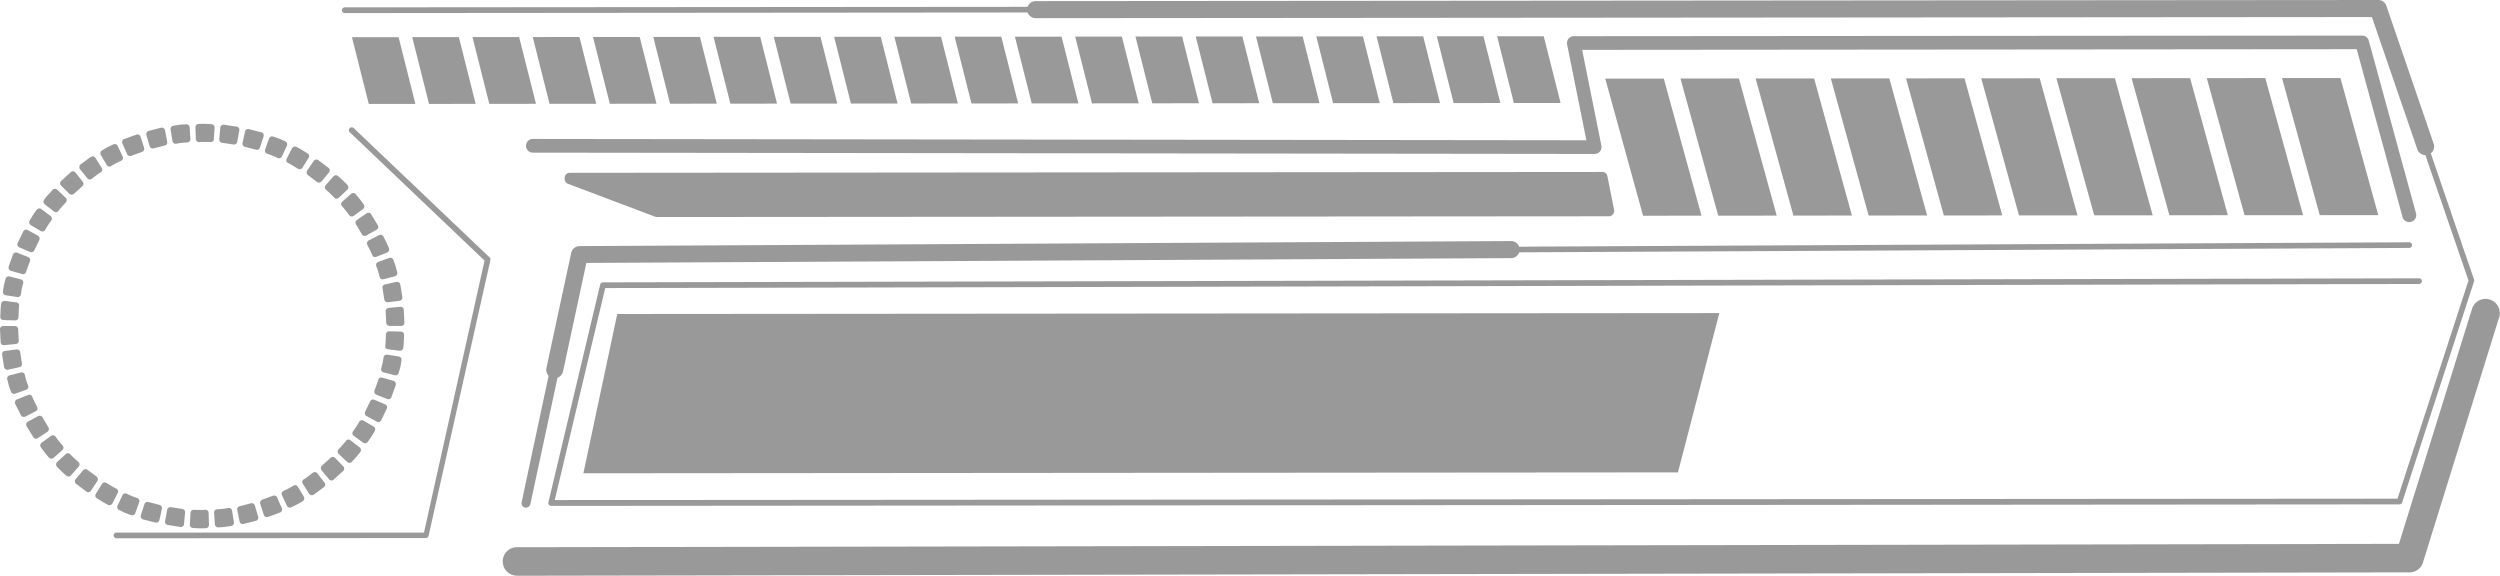 <svg xmlns="http://www.w3.org/2000/svg" xmlns:xlink="http://www.w3.org/1999/xlink" viewBox="0 0 495.31 114.05"><defs><style>.cls-1{mask:url(#mask);filter:url(#luminosity-noclip-2);}.cls-2{mix-blend-mode:multiply;fill:url(#Безымянный_градиент_50);}.cls-3{fill:#999;}.cls-4{mask:url(#mask-2);}.cls-5{filter:url(#luminosity-noclip);}</style><filter id="luminosity-noclip" x="8.61" y="-8249.21" width="62.9" height="32766" filterUnits="userSpaceOnUse" color-interpolation-filters="sRGB"><feFlood flood-color="#fff" result="bg"/><feBlend in="SourceGraphic" in2="bg"/></filter><mask id="mask" x="8.61" y="-8249.21" width="62.9" height="32766" maskUnits="userSpaceOnUse"><g class="cls-5"/></mask><radialGradient id="Безымянный_градиент_50" cx="42" cy="63.65" r="31.45" gradientTransform="matrix(0.9, 0.43, -0.43, 0.9, 29.37, -10.95)" gradientUnits="userSpaceOnUse"><stop offset="0" stop-color="#fff"/><stop offset="0.12" stop-color="#f2f2f2"/><stop offset="0.34" stop-color="#d1d1d1"/><stop offset="0.63" stop-color="#9b9b9b"/><stop offset="0.98" stop-color="#515151"/><stop offset="1" stop-color="#4d4d4d"/></radialGradient><filter id="luminosity-noclip-2" x="8.61" y="33.11" width="62.9" height="62.9" filterUnits="userSpaceOnUse" color-interpolation-filters="sRGB"><feFlood flood-color="#fff" result="bg"/><feBlend in="SourceGraphic" in2="bg"/></filter><mask id="mask-2" x="8.61" y="33.11" width="62.9" height="62.9" maskUnits="userSpaceOnUse"><g class="cls-1"><circle class="cls-2" cx="40.06" cy="64.56" r="31.45" transform="translate(-23.82 23.43) rotate(-25.41)"/></g></mask></defs><title>apply_promo_grey</title><g id="Layer_2" data-name="Layer 2"><g id="Layer_1-2" data-name="Layer 1"><polygon class="cls-3" points="115.58 93.77 332.44 93.59 340.64 62.03 122.29 62.21 115.58 93.77"/><path class="cls-3" d="M104.24,100.57a.46.46,0,0,1-.2,0,.9.9,0,0,1-.69-1.07L109,73a.91.91,0,1,1,1.77.38l-5.68,26.44A.91.91,0,0,1,104.24,100.57Z"/><path class="cls-3" d="M109.92,74.92a1.47,1.47,0,0,1-.36,0,1.7,1.7,0,0,1-1.3-2l4.91-22.82a1.68,1.68,0,0,1,1.64-1.34l184.58-1h0a1.69,1.69,0,0,1,0,3.38l-183.22.95-4.62,21.5A1.7,1.7,0,0,1,109.92,74.92Z"/><path class="cls-3" d="M299.4,50a.57.57,0,0,1-.57-.56.56.56,0,0,1,.56-.56L477.32,48h0a.56.56,0,0,1,.56.56.55.55,0,0,1-.56.56L299.4,50Z"/><path class="cls-3" d="M205.24,2.47,68.4,2.59a.57.57,0,1,1,0-1.13l136.84-.11a.57.57,0,0,1,.57.56A.57.57,0,0,1,205.24,2.47Z"/><path class="cls-3" d="M480.53,30.72a1.69,1.69,0,0,1-1.6-1.14l-9-26.2L205.19,3.6a1.69,1.69,0,1,1,0-3.38l266-.22a1.68,1.68,0,0,1,1.6,1.14l9.38,27.34a1.69,1.69,0,0,1-1.6,2.24Z"/><path class="cls-3" d="M475.39,99.93l-366.19.3a.56.56,0,0,1-.55-.69l10.26-43.17a.57.57,0,0,1,.55-.43l359.81-.8h0a.56.56,0,1,1,0,1.12l-359.36.81-10,42L475,98.8l14.07-43.22L480,29.21a.57.57,0,0,1,1.07-.37l9.1,26.55a.63.63,0,0,1,0,.36L475.92,99.54A.56.56,0,0,1,475.39,99.93Z"/><path class="cls-3" d="M102.59,114.05a2.82,2.82,0,1,1,0-5.63l372.7-.67L489.8,61.07a2.82,2.82,0,0,1,5.38,1.67L480.06,111.4a2.8,2.8,0,0,1-2.68,2l-374.78.67Z"/><path class="cls-3" d="M112.83,34.24l204.7-.17a1,1,0,0,1,.94.87l1.3,6.53a1.09,1.09,0,0,1-.94,1.38L130.12,43a.73.73,0,0,1-.3-.06l-17.29-6.52C111.48,36,111.72,34.24,112.83,34.24Z"/><polygon class="cls-3" points="385.12 42.69 396.7 42.68 389.22 15.52 377.63 15.53 385.12 42.69"/><polygon class="cls-3" points="325.53 42.74 337.11 42.73 329.63 15.57 318.04 15.58 325.53 42.74"/><polygon class="cls-3" points="340.42 42.73 352.01 42.72 344.52 15.55 332.94 15.56 340.42 42.73"/><polygon class="cls-3" points="355.32 42.72 366.91 42.7 359.42 15.54 347.83 15.55 355.32 42.72"/><polygon class="cls-3" points="370.22 42.7 381.81 42.69 374.32 15.53 362.73 15.54 370.22 42.7"/><polygon class="cls-3" points="459.6 42.63 471.19 42.62 463.7 15.46 452.12 15.47 459.6 42.63"/><polygon class="cls-3" points="400.01 42.68 411.6 42.67 404.11 15.51 392.53 15.52 400.01 42.68"/><polygon class="cls-3" points="414.91 42.66 426.5 42.66 419.01 15.49 407.42 15.5 414.91 42.66"/><polygon class="cls-3" points="429.81 42.65 441.39 42.64 433.91 15.48 422.32 15.49 429.81 42.65"/><polygon class="cls-3" points="444.7 42.64 456.29 42.63 448.81 15.47 437.22 15.48 444.7 42.64"/><polygon class="cls-3" points="240.24 20.46 249.48 20.45 246.15 7.23 236.9 7.23 240.24 20.46"/><polygon class="cls-3" points="192.47 20.5 201.72 20.49 198.38 7.27 189.14 7.27 192.47 20.5"/><polygon class="cls-3" points="204.41 20.49 213.66 20.48 210.32 7.26 201.08 7.26 204.41 20.49"/><polygon class="cls-3" points="216.35 20.48 225.6 20.47 222.27 7.25 213.02 7.25 216.35 20.48"/><polygon class="cls-3" points="228.29 20.47 237.54 20.46 234.21 7.24 224.96 7.24 228.29 20.47"/><polygon class="cls-3" points="299.94 20.41 309.19 20.4 305.85 7.18 296.61 7.18 299.94 20.41"/><polygon class="cls-3" points="252.18 20.45 261.42 20.44 258.09 7.22 248.84 7.22 252.18 20.45"/><polygon class="cls-3" points="264.12 20.44 273.36 20.43 270.03 7.21 260.79 7.21 264.12 20.44"/><polygon class="cls-3" points="276.06 20.43 285.3 20.42 281.97 7.2 272.73 7.2 276.06 20.43"/><polygon class="cls-3" points="288 20.42 297.25 20.41 293.91 7.19 284.67 7.19 288 20.42"/><polygon class="cls-3" points="120.82 20.56 130.07 20.55 126.74 7.33 117.49 7.33 120.82 20.56"/><polygon class="cls-3" points="73.06 20.59 82.3 20.59 78.97 7.37 69.73 7.37 73.06 20.59"/><polygon class="cls-3" points="85 20.59 94.24 20.58 90.91 7.36 81.67 7.36 85 20.59"/><polygon class="cls-3" points="96.94 20.58 106.19 20.57 102.85 7.34 93.61 7.35 96.94 20.58"/><polygon class="cls-3" points="108.88 20.57 118.13 20.56 114.8 7.33 105.55 7.34 108.88 20.57"/><polygon class="cls-3" points="180.53 20.51 189.77 20.5 186.44 7.28 177.2 7.28 180.53 20.51"/><polygon class="cls-3" points="132.76 20.55 142.01 20.54 138.68 7.32 129.43 7.32 132.76 20.55"/><polygon class="cls-3" points="144.71 20.54 153.95 20.53 150.62 7.31 141.37 7.31 144.71 20.54"/><polygon class="cls-3" points="156.65 20.53 165.89 20.52 162.56 7.3 153.31 7.3 156.65 20.53"/><polygon class="cls-3" points="168.59 20.52 177.83 20.51 174.5 7.29 165.26 7.29 168.59 20.52"/><path class="cls-3" d="M477.32,44A1.36,1.36,0,0,1,476,43L466.92,9.75l-153.46.13,3.82,19A1.34,1.34,0,0,1,317,30a1.44,1.44,0,0,1-1.05.5l-210.38-.26a1.35,1.35,0,0,1-1.36-1.35,1.37,1.37,0,0,1,1.36-1.36h0l208.73.26-3.82-19a1.39,1.39,0,0,1,.28-1.13,1.36,1.36,0,0,1,1.05-.49L468,7.05a1.35,1.35,0,0,1,1.31,1l9.36,34.22a1.35,1.35,0,0,1-.95,1.66A1.48,1.48,0,0,1,477.32,44Z"/><path class="cls-3" d="M84.39,106.6,23,106.65a.57.57,0,0,1,0-1.13l61,0L96,51.63,69.35,26.25a.57.57,0,1,1,.78-.82L97,51a.53.53,0,0,1,.16.53l-12.24,54.6A.57.57,0,0,1,84.39,106.6Z"/><g class="cls-4"><circle class="cls-3" cx="40.06" cy="64.56" r="31.45" transform="translate(-23.82 23.43) rotate(-25.41)"/></g><path class="cls-3" d="M76.33,68.52c.09-.76.09-1.52.14-2.28a.64.64,0,0,1,.66-.6l2.34.06a.65.65,0,0,1,.6.7c-.06.83-.06,1.67-.16,2.5a.67.67,0,0,1-.73.59l-2.32-.29A.6.6,0,0,1,76.33,68.52Z"/><path class="cls-3" d="M69.94,85.47a18.48,18.48,0,0,0,1.24-1.92.64.64,0,0,1,.86-.21l2,1.19a.64.64,0,0,1,.19.9,22.14,22.14,0,0,1-1.36,2.1.66.66,0,0,1-.91.18l-1.9-1.38A.61.61,0,0,1,69.94,85.47Z"/><path class="cls-3" d="M72.34,81.57l1-2.06a.66.66,0,0,1,.84-.31l2.15.93a.62.62,0,0,1,.29.86l-1.09,2.26a.63.63,0,0,1-.87.3L72.6,82.42A.66.66,0,0,1,72.34,81.57Z"/><path class="cls-3" d="M74.19,77.39c.25-.72.54-1.43.77-2.15a.59.59,0,0,1,.76-.42l2.25.64a.67.67,0,0,1,.43.83c-.25.8-.56,1.58-.84,2.37a.64.64,0,0,1-.82.4l-2.17-.86A.64.64,0,0,1,74.19,77.39Z"/><path class="cls-3" d="M75.53,73l.28-1.11L76,70.78a.62.62,0,0,1,.71-.51l2.31.36a.66.66,0,0,1,.53.76l-.2,1.24L79,73.85a.65.65,0,0,1-.78.5L76,73.77A.62.62,0,0,1,75.53,73Z"/><path class="cls-3" d="M67.05,89.05a20.29,20.29,0,0,0,1.5-1.72.62.62,0,0,1,.87-.11l1.85,1.43a.67.67,0,0,1,.1.93,22.78,22.78,0,0,1-1.65,1.89.63.63,0,0,1-.91.07l-1.71-1.6A.65.65,0,0,1,67.05,89.05Z"/><path class="cls-3" d="M51.94,99l2.15-.78a.63.63,0,0,1,.81.33l.94,2.14a.64.64,0,0,1-.37.85l-2.35.87a.64.64,0,0,1-.84-.37l-.72-2.22A.67.67,0,0,1,51.94,99Z"/><path class="cls-3" d="M56.16,97.27a16.87,16.87,0,0,0,2-1.06.61.61,0,0,1,.85.22l1.2,2a.66.66,0,0,1-.26.89,19.53,19.53,0,0,1-2.22,1.17.65.65,0,0,1-.88-.28l-1-2.11A.63.63,0,0,1,56.16,97.27Z"/><path class="cls-3" d="M60.14,95c.65-.39,1.23-.9,1.85-1.34a.63.63,0,0,1,.88.12l1.44,1.85a.63.63,0,0,1-.15.9c-.68.49-1.32,1-2,1.47a.67.67,0,0,1-.92-.18l-1.26-2A.61.61,0,0,1,60.14,95Z"/><path class="cls-3" d="M63.79,92.25l1.69-1.54a.67.67,0,0,1,.9,0L68,92.39a.62.62,0,0,1,0,.91L66.13,95a.62.62,0,0,1-.9,0l-1.5-1.8A.68.68,0,0,1,63.79,92.25Z"/><path class="cls-3" d="M47.51,100.29l2.21-.58a.66.66,0,0,1,.78.46l.66,2.24a.64.64,0,0,1-.48.78l-2.43.62a.66.66,0,0,1-.79-.51L47,101A.61.61,0,0,1,47.51,100.29Z"/><path class="cls-3" d="M29.4,99.46l2.21.57a.66.66,0,0,1,.47.77l-.51,2.28a.63.63,0,0,1-.79.45l-2.43-.62a.67.67,0,0,1-.45-.82l.72-2.22A.63.63,0,0,1,29.4,99.46Z"/><path class="cls-3" d="M33.86,100.48l2.26.35a.64.64,0,0,1,.55.68l-.21,2.33a.64.64,0,0,1-.73.57L33.25,104a.62.62,0,0,1-.55-.72l.43-2.3A.66.66,0,0,1,33.86,100.48Z"/><path class="cls-3" d="M38.41,101a19.28,19.28,0,0,0,2.28,0,.62.62,0,0,1,.64.6L41.4,104a.66.66,0,0,1-.65.66,21,21,0,0,1-2.51-.06.63.63,0,0,1-.63-.66l.14-2.34A.63.63,0,0,1,38.41,101Z"/><path class="cls-3" d="M43,100.9a15.62,15.62,0,0,0,2.27-.26.64.64,0,0,1,.71.53l.37,2.31a.66.66,0,0,1-.57.73,19.17,19.17,0,0,1-2.49.28.66.66,0,0,1-.72-.59l-.15-2.34A.62.62,0,0,1,43,100.9Z"/><path class="cls-3" d="M25.1,97.82a16.09,16.09,0,0,0,2.11.86.62.62,0,0,1,.37.8l-.79,2.21a.65.65,0,0,1-.85.36,19.47,19.47,0,0,1-2.32-1,.65.65,0,0,1-.34-.86l1-2.12A.62.62,0,0,1,25.1,97.82Z"/><path class="cls-3" d="M11,86.5a17.43,17.43,0,0,0,1.42,1.79.63.63,0,0,1-.06.88l-1.75,1.55a.68.68,0,0,1-.93-.08,22.86,22.86,0,0,1-1.56-2,.64.64,0,0,1,.11-.91l1.89-1.38A.64.64,0,0,1,11,86.5Z"/><path class="cls-3" d="M13.92,90a22.45,22.45,0,0,0,1.66,1.57.65.65,0,0,1,0,.89l-1.55,1.76a.64.64,0,0,1-.91,0,22.93,22.93,0,0,1-1.82-1.73.67.67,0,0,1,0-.93L13,90A.63.63,0,0,1,13.92,90Z"/><path class="cls-3" d="M17.31,93.06l1.83,1.37a.67.67,0,0,1,.14.89L18,97.26a.63.63,0,0,1-.9.12l-2-1.51a.62.62,0,0,1-.14-.89l1.5-1.81A.66.66,0,0,1,17.31,93.06Z"/><path class="cls-3" d="M21.06,95.67c.66.38,1.29.82,2,1.15a.6.6,0,0,1,.27.83l-1.05,2.09a.68.68,0,0,1-.9.27c-.75-.37-1.44-.85-2.17-1.27a.64.64,0,0,1-.24-.88l1.26-2A.64.64,0,0,1,21.06,95.67Z"/><path class="cls-3" d="M8.41,82.67l1.19,2a.67.67,0,0,1-.19.87L7.48,86.81a.62.62,0,0,1-.89-.21L5.28,84.46a.64.64,0,0,1,.2-.89l2.05-1.12A.66.66,0,0,1,8.41,82.67Z"/><path class="cls-3" d="M3.6,65.2l.12,2.29a.65.65,0,0,1-.6.67l-2.33.23a.62.62,0,0,1-.66-.62L0,65.27a.62.62,0,0,1,.6-.68H2.94A.66.66,0,0,1,3.6,65.2Z"/><path class="cls-3" d="M4,69.76,4.34,72a.62.62,0,0,1-.46.74l-2.29.51a.67.67,0,0,1-.78-.52L.42,70.27a.62.62,0,0,1,.52-.74l2.32-.3A.65.65,0,0,1,4,69.76Z"/><path class="cls-3" d="M4.91,74.24l.28,1.11c.12.36.26.71.39,1.07a.61.61,0,0,1-.38.79L3,78a.66.66,0,0,1-.83-.42c-.13-.39-.29-.78-.42-1.18l-.31-1.22a.65.65,0,0,1,.44-.81l2.27-.58A.62.62,0,0,1,4.91,74.24Z"/><path class="cls-3" d="M6.37,78.57c.29.71.65,1.38,1,2.07a.64.64,0,0,1-.29.84L5,82.55a.64.64,0,0,1-.86-.32C3.76,81.47,3.36,80.73,3,80a.68.68,0,0,1,.36-.87l2.17-.86A.61.61,0,0,1,6.37,78.57Z"/><path class="cls-3" d="M3.79,60.6c-.09.76-.08,1.52-.13,2.28a.65.65,0,0,1-.67.6L.66,63.41a.64.64,0,0,1-.6-.69c.05-.84.05-1.68.15-2.51a.69.69,0,0,1,.73-.59l2.32.29A.6.6,0,0,1,3.79,60.6Z"/><path class="cls-3" d="M10.18,43.65a18.48,18.48,0,0,0-1.24,1.92.64.64,0,0,1-.86.21l-2-1.19a.65.65,0,0,1-.19-.9,21.08,21.08,0,0,1,1.36-2.11.67.67,0,0,1,.92-.17L10,42.79A.61.61,0,0,1,10.18,43.65Z"/><path class="cls-3" d="M7.79,47.55l-1,2.06a.66.66,0,0,1-.85.3L3.8,49a.63.63,0,0,1-.29-.86L4.6,45.87a.62.62,0,0,1,.87-.3L7.52,46.7A.67.67,0,0,1,7.79,47.55Z"/><path class="cls-3" d="M5.94,51.73c-.26.72-.54,1.42-.78,2.15a.59.59,0,0,1-.75.42l-2.25-.64a.69.69,0,0,1-.44-.84c.26-.79.56-1.57.84-2.36a.64.64,0,0,1,.82-.4l2.18.86A.66.66,0,0,1,5.94,51.73Z"/><path class="cls-3" d="M4.6,56.1l-.29,1.1-.17,1.13a.63.63,0,0,1-.72.52l-2.31-.36a.66.66,0,0,1-.52-.77l.19-1.24.31-1.21a.65.65,0,0,1,.78-.5l2.27.58A.63.63,0,0,1,4.6,56.1Z"/><path class="cls-3" d="M13.07,40.06c-.49.58-1.06,1.1-1.5,1.73a.62.62,0,0,1-.87.11L8.85,40.47a.68.68,0,0,1-.09-.93c.48-.69,1.1-1.26,1.64-1.9a.66.66,0,0,1,.92-.07L13,39.18A.62.62,0,0,1,13.07,40.06Z"/><path class="cls-3" d="M28.18,30.08,26,30.87a.64.64,0,0,1-.82-.33l-.94-2.14a.66.66,0,0,1,.37-.86L27,26.68a.63.63,0,0,1,.83.37l.72,2.22A.64.64,0,0,1,28.18,30.08Z"/><path class="cls-3" d="M24,31.85a16.21,16.21,0,0,0-2,1.06.62.62,0,0,1-.85-.22l-1.19-2a.65.65,0,0,1,.25-.89,17.42,17.42,0,0,1,2.22-1.17.64.64,0,0,1,.88.27l1,2.12A.63.63,0,0,1,24,31.85Z"/><path class="cls-3" d="M20,34.1c-.65.39-1.23.9-1.85,1.34a.64.64,0,0,1-.88-.13l-1.44-1.84a.65.65,0,0,1,.16-.91c.68-.48,1.31-1,2-1.46a.66.66,0,0,1,.92.18l1.25,2A.6.6,0,0,1,20,34.1Z"/><path class="cls-3" d="M16.34,36.86,14.65,38.4a.67.67,0,0,1-.9,0l-1.66-1.65a.62.62,0,0,1,.05-.91L14,34.13a.63.63,0,0,1,.91,0L16.39,36A.66.66,0,0,1,16.34,36.86Z"/><path class="cls-3" d="M32.61,28.83l-2.21.57a.64.64,0,0,1-.77-.45L29,26.7a.63.63,0,0,1,.48-.77l2.43-.63a.68.68,0,0,1,.79.51l.43,2.3A.6.6,0,0,1,32.61,28.83Z"/><path class="cls-3" d="M50.72,29.66l-2.21-.57a.65.65,0,0,1-.46-.77l.5-2.29a.62.62,0,0,1,.79-.44l2.44.62a.65.65,0,0,1,.44.82l-.72,2.22A.63.63,0,0,1,50.72,29.66Z"/><path class="cls-3" d="M46.27,28.63,44,28.29a.66.66,0,0,1-.56-.69l.21-2.33a.64.64,0,0,1,.73-.56l2.49.37a.63.63,0,0,1,.55.73L47,28.1A.65.65,0,0,1,46.27,28.63Z"/><path class="cls-3" d="M41.72,28.15a19.28,19.28,0,0,0-2.28,0,.61.61,0,0,1-.64-.6l-.08-2.34a.66.66,0,0,1,.65-.66,21,21,0,0,1,2.51.05.66.66,0,0,1,.64.67l-.15,2.33A.63.63,0,0,1,41.72,28.15Z"/><path class="cls-3" d="M37.14,28.22a14.36,14.36,0,0,0-2.26.26.63.63,0,0,1-.71-.53l-.37-2.31a.65.65,0,0,1,.57-.73,19,19,0,0,1,2.49-.29.67.67,0,0,1,.71.6l.15,2.33A.63.63,0,0,1,37.14,28.22Z"/><path class="cls-3" d="M55,31.3a15.54,15.54,0,0,0-2.11-.86.64.64,0,0,1-.37-.81l.79-2.2a.65.65,0,0,1,.85-.36A16.14,16.14,0,0,1,56.5,28a.67.67,0,0,1,.35.86l-1,2.12A.62.62,0,0,1,55,31.3Z"/><path class="cls-3" d="M69.17,42.62a18.91,18.91,0,0,0-1.42-1.79.62.62,0,0,1,.06-.88l1.75-1.55a.65.65,0,0,1,.92.08,22.33,22.33,0,0,1,1.56,2,.65.65,0,0,1-.1.92l-1.89,1.38A.64.64,0,0,1,69.17,42.62Z"/><path class="cls-3" d="M66.21,39.13a20.53,20.53,0,0,0-1.66-1.57.64.64,0,0,1,0-.89l1.54-1.76a.65.65,0,0,1,.92,0,24.79,24.79,0,0,1,1.82,1.73.66.66,0,0,1,0,.93l-1.7,1.6A.61.61,0,0,1,66.21,39.13Z"/><path class="cls-3" d="M62.82,36.06,61,34.69a.66.66,0,0,1-.14-.89l1.31-1.94a.63.63,0,0,1,.9-.12l2,1.5a.62.62,0,0,1,.13.9l-1.49,1.8A.67.67,0,0,1,62.82,36.06Z"/><path class="cls-3" d="M59.06,33.45c-.66-.38-1.28-.83-2-1.16a.61.61,0,0,1-.27-.83l1.06-2.08a.67.67,0,0,1,.89-.27c.76.36,1.45.85,2.17,1.26a.65.65,0,0,1,.24.89l-1.25,2A.65.65,0,0,1,59.06,33.45Z"/><path class="cls-3" d="M71.72,46.45l-1.19-2a.66.66,0,0,1,.19-.88l1.93-1.32a.63.63,0,0,1,.89.21l1.3,2.15a.62.62,0,0,1-.2.88l-2,1.13A.65.65,0,0,1,71.72,46.45Z"/><path class="cls-3" d="M76.52,63.91l-.12-2.28A.68.68,0,0,1,77,61l2.33-.22a.62.62,0,0,1,.67.61l.12,2.51a.62.62,0,0,1-.59.68H77.19A.68.68,0,0,1,76.52,63.91Z"/><path class="cls-3" d="M76.14,59.35l-.35-2.25a.6.6,0,0,1,.46-.74l2.28-.51a.67.67,0,0,1,.78.51l.4,2.48a.64.64,0,0,1-.53.75l-2.32.29A.64.64,0,0,1,76.14,59.35Z"/><path class="cls-3" d="M75.21,54.88l-.28-1.11c-.11-.36-.26-.72-.39-1.07a.64.64,0,0,1,.38-.8l2.2-.8a.66.66,0,0,1,.83.42c.14.4.3.79.42,1.19l.32,1.21a.67.67,0,0,1-.45.82L76,55.32A.64.64,0,0,1,75.21,54.88Z"/><path class="cls-3" d="M73.76,50.54c-.29-.7-.66-1.37-1-2.06a.66.66,0,0,1,.3-.85l2.08-1.06a.63.63,0,0,1,.85.32c.36.75.75,1.5,1.07,2.27a.68.68,0,0,1-.35.87l-2.18.86A.59.59,0,0,1,73.76,50.54Z"/></g></g></svg>